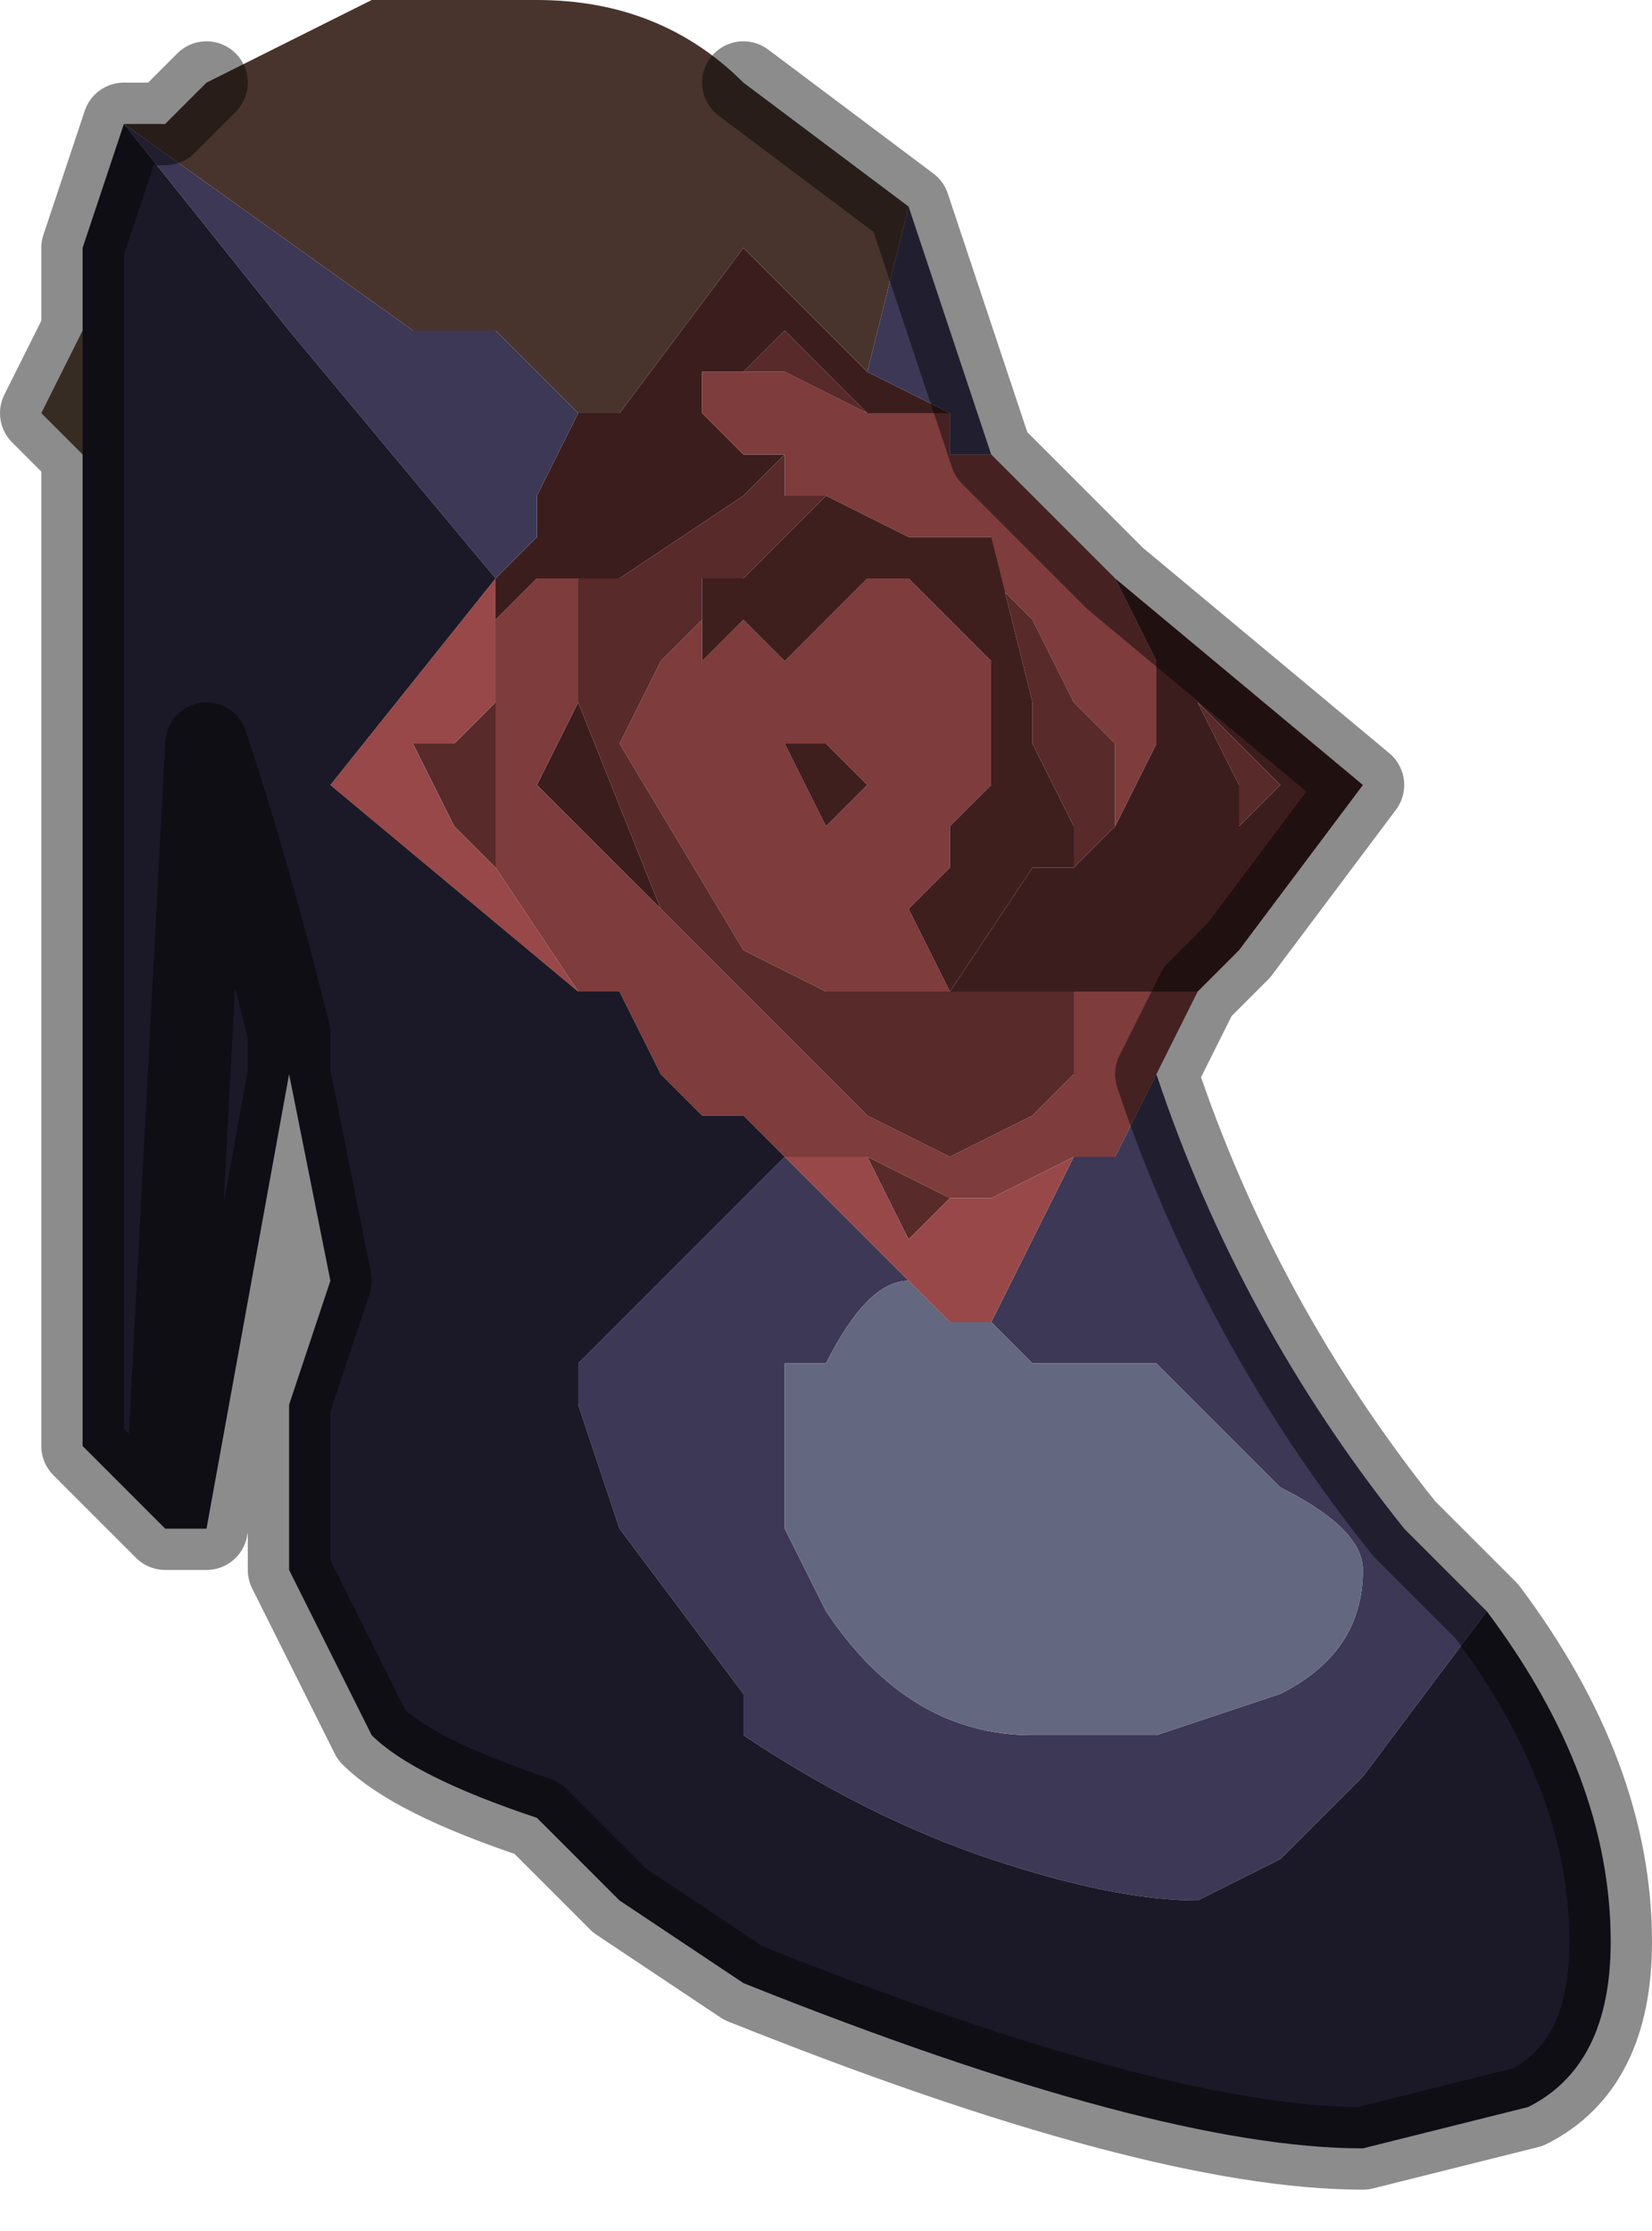 <?xml version="1.0" encoding="UTF-8" standalone="no"?>
<svg xmlns:xlink="http://www.w3.org/1999/xlink" height="2.7px" width="2.0px" xmlns="http://www.w3.org/2000/svg">
  <g transform="matrix(1.0, 0.0, 0.0, 1.0, 1.0, 1.3)">
    <path d="M0.15 -0.8 L0.1 -0.8 0.05 -0.8 0.05 -0.8 0.0 -0.85 -0.05 -0.9 -0.1 -0.85 -0.15 -0.85 -0.15 -0.8 -0.1 -0.75 -0.1 -0.75 -0.05 -0.75 -0.1 -0.7 -0.25 -0.6 -0.3 -0.6 -0.35 -0.6 -0.35 -0.6 -0.4 -0.55 -0.4 -0.6 -0.35 -0.65 -0.35 -0.7 -0.3 -0.8 -0.25 -0.8 -0.1 -1.0 0.05 -0.85 0.15 -0.8 M0.35 -0.3 L0.4 -0.4 0.4 -0.5 0.35 -0.6 0.65 -0.35 0.5 -0.15 0.5 -0.15 0.45 -0.1 0.45 -0.1 0.35 -0.1 0.3 -0.1 0.3 -0.1 0.2 -0.1 0.1 -0.1 0.1 -0.1 0.15 -0.1 0.15 -0.1 0.25 -0.25 0.3 -0.25 0.3 -0.25 0.35 -0.3 M0.45 -0.45 L0.5 -0.35 0.5 -0.25 0.5 -0.3 0.55 -0.35 0.5 -0.4 0.5 -0.4 0.45 -0.45 0.45 -0.45 M-0.3 -0.45 L-0.2 -0.2 -0.2 -0.2 -0.3 -0.3 -0.35 -0.35 -0.3 -0.45 -0.3 -0.45" fill="#3c1d1d" fill-rule="evenodd" stroke="none"/>
    <path d="M0.05 -0.8 L0.05 -0.8 0.1 -0.8 0.15 -0.8 0.15 -0.75 0.2 -0.75 0.25 -0.7 0.3 -0.65 0.35 -0.6 0.4 -0.5 0.4 -0.4 0.35 -0.3 0.35 -0.4 0.3 -0.45 0.25 -0.55 0.2 -0.6 0.2 -0.65 0.1 -0.65 0.0 -0.7 0.0 -0.7 -0.05 -0.7 -0.05 -0.75 -0.1 -0.75 -0.1 -0.75 -0.15 -0.8 -0.15 -0.85 -0.1 -0.85 -0.05 -0.85 0.05 -0.8 M-0.4 -0.55 L-0.35 -0.6 -0.35 -0.6 -0.3 -0.6 -0.3 -0.5 -0.3 -0.45 -0.3 -0.45 -0.3 -0.45 -0.35 -0.35 -0.3 -0.3 -0.2 -0.2 -0.05 -0.05 0.0 0.0 0.05 0.05 0.15 0.1 0.25 0.05 0.3 0.0 0.3 -0.1 0.35 -0.1 0.45 -0.1 0.45 -0.1 0.4 0.0 0.4 0.0 0.35 0.1 0.3 0.1 0.2 0.15 0.15 0.15 0.05 0.1 -0.05 0.1 -0.1 0.05 -0.15 0.05 -0.2 0.0 -0.25 -0.1 -0.3 -0.1 -0.4 -0.25 -0.4 -0.45 -0.4 -0.55 M-0.15 -0.55 L-0.15 -0.5 -0.1 -0.55 -0.05 -0.5 0.0 -0.55 0.05 -0.6 0.1 -0.6 0.15 -0.55 0.2 -0.5 0.2 -0.4 0.2 -0.35 0.15 -0.3 0.15 -0.25 0.1 -0.2 0.15 -0.1 0.15 -0.1 0.1 -0.1 0.1 -0.1 0.0 -0.1 -0.1 -0.15 -0.25 -0.4 -0.25 -0.4 -0.2 -0.5 -0.15 -0.55 M0.0 -0.3 L0.05 -0.35 0.0 -0.4 -0.05 -0.4 -0.05 -0.4 0.0 -0.3" fill="#7e3c3c" fill-rule="evenodd" stroke="none"/>
    <path d="M-0.3 -0.6 L-0.25 -0.6 -0.1 -0.7 -0.05 -0.75 -0.05 -0.7 0.0 -0.7 -0.1 -0.6 -0.15 -0.6 -0.15 -0.55 -0.2 -0.5 -0.25 -0.4 -0.25 -0.4 -0.1 -0.15 0.0 -0.1 0.1 -0.1 0.2 -0.1 0.3 -0.1 0.3 -0.1 0.3 0.0 0.25 0.05 0.15 0.1 0.05 0.05 0.0 0.0 -0.05 -0.05 -0.2 -0.2 -0.2 -0.2 -0.3 -0.45 -0.3 -0.5 -0.3 -0.6 M-0.15 -0.85 L-0.1 -0.85 -0.05 -0.9 0.0 -0.85 0.05 -0.8 -0.05 -0.85 -0.1 -0.85 -0.15 -0.85 M0.2 -0.65 L0.2 -0.6 0.25 -0.55 0.3 -0.45 0.35 -0.4 0.35 -0.3 0.3 -0.25 0.3 -0.25 0.3 -0.3 0.25 -0.4 0.25 -0.45 0.2 -0.65 M0.45 -0.45 L0.45 -0.45 0.5 -0.4 0.5 -0.4 0.55 -0.35 0.5 -0.3 0.5 -0.25 0.5 -0.35 0.45 -0.45 M-0.3 -0.45 L-0.3 -0.45 M-0.4 -0.25 L-0.45 -0.3 -0.5 -0.4 -0.45 -0.4 -0.4 -0.45 -0.4 -0.25 M0.05 0.1 L0.15 0.15 0.2 0.15 0.15 0.15 0.1 0.2 0.05 0.1" fill="#582a2a" fill-rule="evenodd" stroke="none"/>
    <path d="M0.15 -0.8 L0.05 -0.85 0.1 -1.05 0.15 -0.9 0.2 -0.75 0.15 -0.75 0.15 -0.8 M-0.3 -0.8 L-0.35 -0.7 -0.35 -0.65 -0.4 -0.6 -0.65 -0.9 -0.85 -1.15 -0.5 -0.9 -0.4 -0.9 -0.3 -0.8 -0.3 -0.8 M0.8 0.65 L0.65 0.85 0.55 0.95 0.45 1.0 Q0.35 1.0 0.2 0.95 0.05 0.9 -0.1 0.8 L-0.1 0.75 -0.25 0.55 -0.3 0.4 -0.3 0.35 -0.05 0.1 -0.05 0.1 0.1 0.25 Q0.05 0.25 0.0 0.35 L-0.05 0.35 -0.05 0.55 0.0 0.65 Q0.1 0.8 0.25 0.8 L0.4 0.8 0.55 0.75 Q0.65 0.7 0.65 0.6 0.65 0.55 0.55 0.5 L0.4 0.35 0.25 0.35 0.2 0.3 0.3 0.1 0.35 0.1 0.4 0.0 Q0.5 0.3 0.7 0.55 L0.8 0.65" fill="#3c3856" fill-rule="evenodd" stroke="none"/>
    <path d="M0.0 -0.7 L0.0 -0.7 0.1 -0.65 0.2 -0.65 0.25 -0.45 0.25 -0.4 0.3 -0.3 0.3 -0.25 0.25 -0.25 0.15 -0.1 0.1 -0.2 0.15 -0.25 0.15 -0.3 0.2 -0.35 0.2 -0.4 0.2 -0.5 0.15 -0.55 0.1 -0.6 0.05 -0.6 0.0 -0.55 -0.05 -0.5 -0.1 -0.55 -0.15 -0.5 -0.15 -0.55 -0.15 -0.6 -0.1 -0.6 0.0 -0.7 M0.0 -0.3 L-0.05 -0.4 -0.05 -0.4 0.0 -0.4 0.05 -0.35 0.0 -0.3" fill="#3f1e1e" fill-rule="evenodd" stroke="none"/>
    <path d="M0.05 -0.85 L-0.1 -1.0 -0.25 -0.8 -0.3 -0.8 -0.3 -0.8 -0.4 -0.9 -0.5 -0.9 -0.85 -1.15 -0.8 -1.15 -0.75 -1.2 -0.55 -1.3 -0.35 -1.3 Q-0.2 -1.3 -0.1 -1.2 L0.1 -1.05 0.05 -0.85" fill="#49342d" fill-rule="evenodd" stroke="none"/>
    <path d="M0.2 0.3 L0.25 0.35 0.4 0.35 0.55 0.5 Q0.65 0.55 0.65 0.6 0.65 0.7 0.55 0.75 L0.4 0.8 0.25 0.8 Q0.1 0.8 0.0 0.65 L-0.05 0.55 -0.05 0.35 0.0 0.35 Q0.05 0.25 0.1 0.25 L0.15 0.3 0.2 0.3" fill="#646780" fill-rule="evenodd" stroke="none"/>
    <path d="M-0.4 -0.6 L-0.4 -0.55 -0.4 -0.45 -0.45 -0.4 -0.5 -0.4 -0.45 -0.3 -0.4 -0.25 -0.3 -0.1 -0.6 -0.35 -0.4 -0.6 M-0.05 0.1 L-0.1 0.05 -0.05 0.1 0.05 0.1 0.1 0.2 0.15 0.15 0.2 0.15 0.3 0.1 0.2 0.3 0.15 0.3 0.1 0.25 -0.05 0.1" fill="#984848" fill-rule="evenodd" stroke="none"/>
    <path d="M-0.9 -0.9 L-0.9 -1.0 -0.85 -1.15 -0.65 -0.9 -0.4 -0.6 -0.6 -0.35 -0.3 -0.1 -0.25 -0.1 -0.2 0.0 -0.15 0.05 -0.1 0.05 -0.05 0.1 -0.05 0.1 -0.3 0.35 -0.3 0.4 -0.25 0.55 -0.1 0.75 -0.1 0.8 Q0.05 0.9 0.2 0.95 0.35 1.0 0.45 1.0 L0.55 0.95 0.65 0.85 0.8 0.65 Q0.95 0.85 0.95 1.05 0.95 1.2 0.85 1.25 L0.65 1.3 Q0.4 1.3 -0.1 1.1 L-0.25 1.0 -0.35 0.9 Q-0.5 0.85 -0.55 0.8 L-0.6 0.7 -0.65 0.6 -0.65 0.4 -0.6 0.25 -0.65 0.0 -0.65 -0.05 Q-0.7 -0.25 -0.75 -0.4 L-0.8 0.55 -0.75 -0.4 Q-0.7 -0.25 -0.65 -0.05 L-0.65 0.0 -0.75 0.55 -0.8 0.55 -0.9 0.45 -0.9 -0.25 -0.9 -0.5 -0.9 -0.75 -0.9 -0.9 M-0.3 -0.45 L-0.3 -0.45 -0.3 -0.45" fill="#1b1927" fill-rule="evenodd" stroke="none"/>
    <path d="M-0.9 -0.9 L-0.9 -0.75 -0.95 -0.8 -0.9 -0.9" fill="#645142" fill-rule="evenodd" stroke="none"/>
    <path d="M0.2 -0.75 L0.15 -0.9 0.1 -1.05 -0.1 -1.2 M0.35 -0.6 L0.3 -0.65 0.25 -0.7 0.2 -0.75 M0.45 -0.1 L0.5 -0.15 0.5 -0.15 0.65 -0.35 0.35 -0.6 M0.4 0.0 L0.4 0.0 0.45 -0.1 M-0.75 -1.2 L-0.8 -1.15 -0.85 -1.15 -0.9 -1.0 -0.9 -0.9 -0.9 -0.75 -0.9 -0.5 -0.9 -0.25 -0.9 0.45 -0.8 0.55 -0.75 -0.4 Q-0.7 -0.25 -0.65 -0.05 L-0.65 0.0 -0.6 0.25 -0.65 0.4 -0.65 0.6 -0.6 0.7 -0.55 0.8 Q-0.5 0.85 -0.35 0.9 L-0.25 1.0 -0.1 1.1 Q0.4 1.3 0.65 1.3 L0.85 1.25 Q0.95 1.2 0.95 1.05 0.95 0.85 0.8 0.65 L0.7 0.55 Q0.5 0.3 0.4 0.0 M-0.9 -0.9 L-0.95 -0.8 -0.9 -0.75 M-0.8 0.55 L-0.75 0.55 -0.65 0.0" fill="none" stroke="#000000" stroke-linecap="round" stroke-linejoin="round" stroke-opacity="0.451" stroke-width="0.1"/>
  </g>
</svg>
